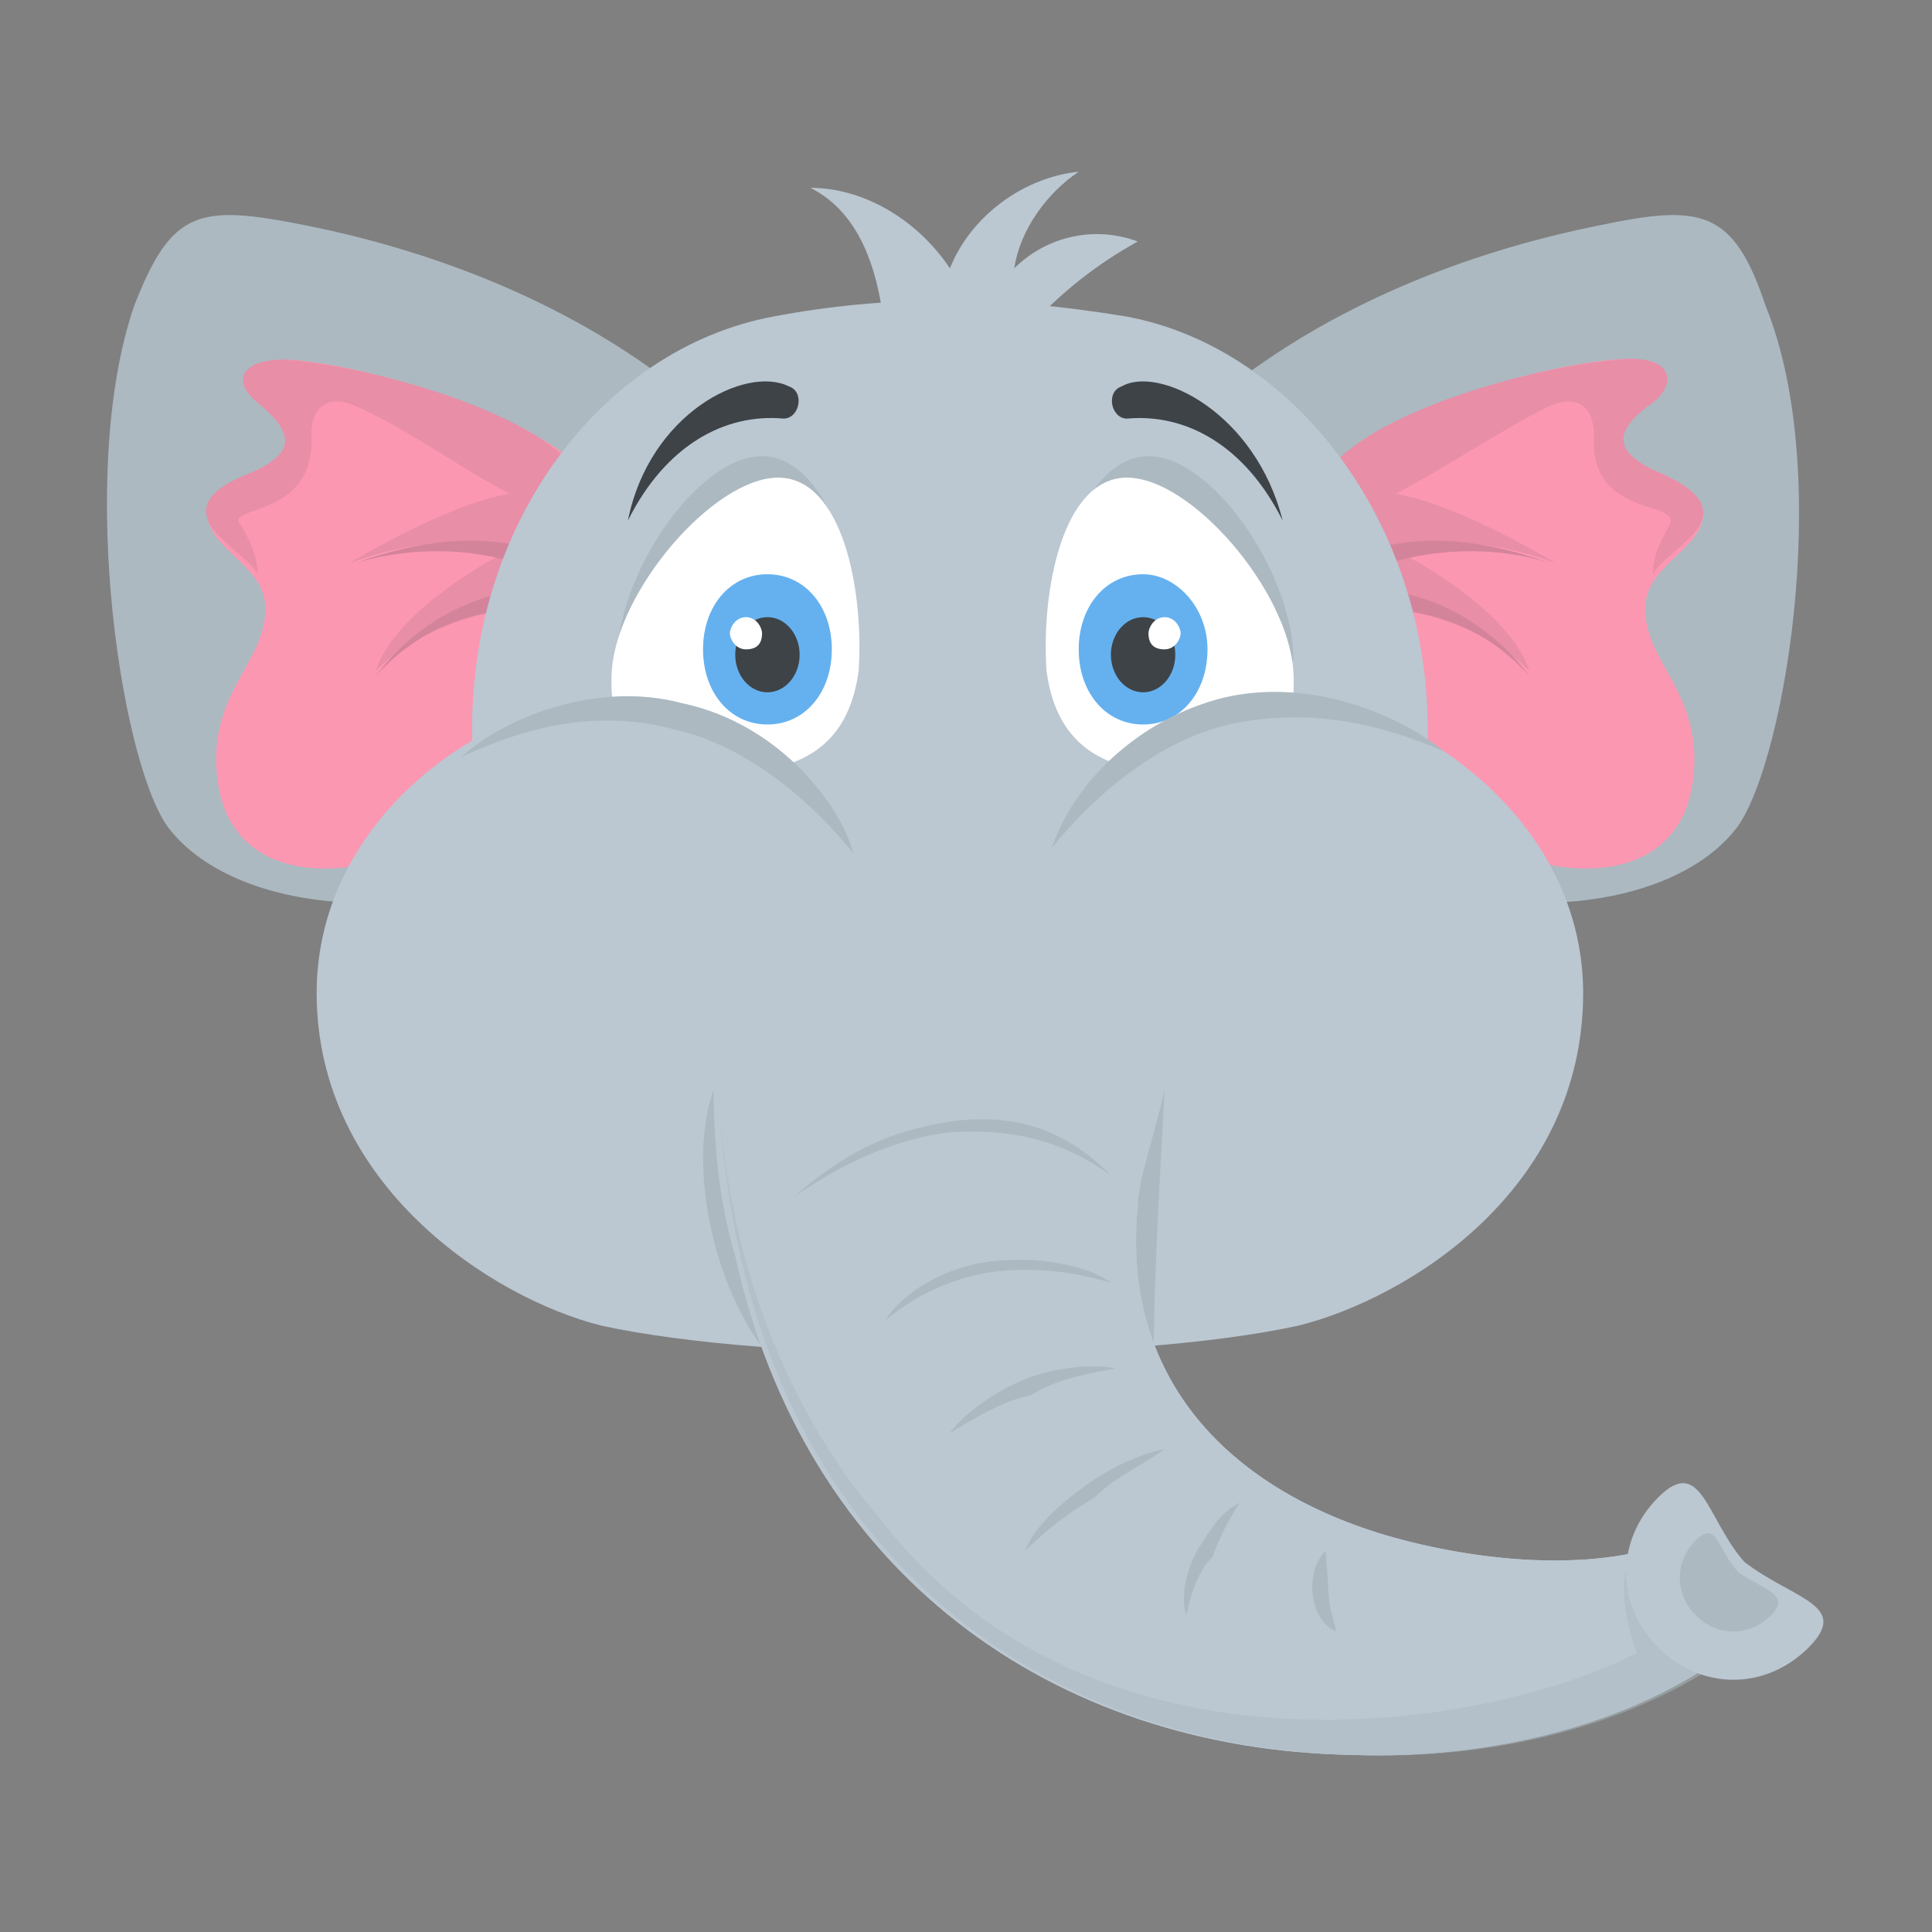 <?xml version="1.0" encoding="utf-8"?>
<!-- Generator: Adobe Illustrator 18.0.0, SVG Export Plug-In . SVG Version: 6.00 Build 0)  -->
<!DOCTYPE svg PUBLIC "-//W3C//DTD SVG 1.1//EN" "http://www.w3.org/Graphics/SVG/1.1/DTD/svg11.dtd">
<svg version="1.1" id="Layer_1" xmlns="http://www.w3.org/2000/svg" xmlns:xlink="http://www.w3.org/1999/xlink" x="0px" y="0px"
	 viewBox="0 0 36 36" enable-background="new 0 0 36 36" xml:space="preserve">
<rect x="0" y="0" width="36" height="36" fill="#808080" stroke="none"/>
<g>
	<g>
		<g>
			<g>
				<g>
					<g>
						<g>
							<g>
								<path fill="#ACB9C1" d="M32.3,15.5c-2.4,2.9-12.6,1.4-9.5-8.2c2-1.6,4.5-2.6,7-3.1c1.9-0.4,2.5-0.3,3.1,1.5
									C34.2,8.9,33.2,14.5,32.3,15.5z"/>
							</g>
						</g>
					</g>
				</g>
				<g>
					<g>
						<g>
							<g>
								<path fill="#FC97B2" d="M30.1,6.7c0.9-0.1,1.1,0.4,0.6,0.8C30.1,8,30,8.4,30.9,8.8c0.7,0.3,1.2,0.7,0.5,1.4
									c-0.5,0.5-1,0.8-0.6,1.8c0.3,0.7,1,1.4,0.7,2.8c-0.5,2.1-3.6,1.6-5.2-0.1c-1.9-2-2.2-5.4-1.4-6.1C26,7.6,28.7,6.8,30.1,6.7z
									"/>
							</g>
						</g>
					</g>
					<g>
						<g>
							<g>
								<path fill="#E88EA7" d="M31.4,10.1c-0.2,0.2-0.5,0.4-0.6,0.6c0-0.4,0.2-0.7,0.3-0.9c0.3-0.5-1.5-0.1-1.4-1.7
									c0-0.5-0.3-0.8-0.9-0.5C28,8,26.8,8.8,26,9.2c1.2,0.2,3,1.3,3,1.3s-1.7-0.7-2.9-0.2c0,0,2,1,2.4,2.2
									c-0.7-0.7-1.8-1.1-2.8-1.2c0.3,1.8,1.3,3.5,2.8,4.6c-0.8-0.2-1.6-0.7-2.1-1.3c-1.9-2-2.2-5.4-1.4-6.1c1.1-1,3.8-1.7,5.2-1.8
									c0.9-0.1,1.1,0.4,0.6,0.8C30.1,8,30,8.4,30.9,8.8C31.6,9.1,32.1,9.5,31.4,10.1z"/>
							</g>
						</g>
					</g>
					<g>
						<g>
							<g>
								<path fill="#D3849B" d="M28.9,10.5c-1.4-0.5-2.9-0.7-4.4,0.2l0.1,0.8c1.7-0.4,3,0.1,3.9,1.1c-0.9-1.2-2.3-1.8-3.7-1.6
									C26,10.2,27.7,10.1,28.9,10.5z"/>
							</g>
						</g>
					</g>
				</g>
			</g>
			<g>
				<g>
					<g>
						<g>
							<g>
								<path fill="#ACB9C1" d="M3.2,15.5c2.4,2.9,12.6,1.4,9.5-8.2c-2-1.6-4.5-2.6-7-3.1C3.7,3.8,3.2,3.9,2.5,5.7
									C1.4,8.9,2.3,14.5,3.2,15.5z"/>
							</g>
						</g>
					</g>
				</g>
				<g>
					<g>
						<g>
							<g>
								<path fill="#FC97B2" d="M5.4,6.7C4.5,6.7,4.3,7.1,4.8,7.5C5.4,8,5.6,8.4,4.7,8.8c-0.7,0.3-1.2,0.7-0.5,1.4
									c0.5,0.5,1,0.8,0.6,1.8c-0.3,0.7-1,1.4-0.7,2.8c0.5,2.1,3.6,1.6,5.2-0.1c1.9-2,2.2-5.4,1.4-6.1C9.5,7.6,6.8,6.8,5.4,6.7z"/>
							</g>
						</g>
					</g>
					<g>
						<g>
							<g>
								<path fill="#E88EA7" d="M4.2,10.1c0.2,0.2,0.5,0.4,0.6,0.6c0-0.4-0.2-0.7-0.3-0.9C4.1,9.4,5.9,9.7,5.8,8.1
									c0-0.5,0.3-0.8,0.9-0.5c0.9,0.4,2,1.2,2.8,1.6c-1.2,0.2-3,1.3-3,1.3s1.7-0.7,2.9-0.2c0,0-2,1-2.4,2.2
									c0.7-0.7,1.8-1.1,2.8-1.2c-0.3,1.8-1.3,3.5-2.8,4.6c0.8-0.2,1.6-0.7,2.1-1.3c1.9-2,2.2-5.4,1.4-6.1c-1.1-1-3.8-1.7-5.2-1.8
									C4.5,6.7,4.3,7.1,4.8,7.5C5.4,8,5.6,8.4,4.7,8.8C3.9,9.1,3.5,9.5,4.2,10.1z"/>
							</g>
						</g>
					</g>
					<g>
						<g>
							<g>
								<path fill="#D3849B" d="M6.6,10.5C8,10,9.5,9.8,11,10.7l-0.1,0.8c-1.7-0.4-3,0.1-3.9,1.1c0.9-1.2,2.3-1.8,3.7-1.6
									C9.5,10.2,7.9,10.1,6.6,10.5z"/>
							</g>
						</g>
					</g>
				</g>
			</g>
		</g>
		<g>
			<g>
				<g>
					<g>
						<g>
							<path fill="#BBC7D1" d="M29.5,18.5c0,3.7-3.3,5.7-5.3,6.2c-3.2,0.7-9.8,0.7-13,0c-2-0.5-5.3-2.6-5.3-6.2c0-2,1.2-3.7,2.9-4.7
								c-0.1-4,2.4-7.3,5.6-7.9c2.1-0.4,4.2-0.4,6.6,0c3.2,0.6,5.7,4,5.6,7.9C28.4,14.9,29.5,16.6,29.5,18.5z"/>
						</g>
					</g>
				</g>
			</g>
			<g>
				<g>
					<g>
						<path fill="#ACB9C1" d="M14.2,25.1c-0.9-1.2-1.4-3.4-0.9-4.8C13.6,21,14.3,24.2,14.2,25.1z"/>
					</g>
				</g>
				<g>
					<g>
						<path fill="#ACB9C1" d="M21.5,25.1c-1-1.1-0.9-3.2,0.2-4.8C21.7,20.5,21.5,23.5,21.5,25.1z"/>
					</g>
				</g>
			</g>
			<g>
				<g>
					<g>
						<g>
							<g>
								<g>
									<g>
										<g>
											<path fill="#ACB9C1" d="M21.6,12.3h2.5c0-1.6-1.5-3.8-2.7-3.8c-0.8,0-1.4,1-1.6,2.1C20.7,10.6,21.4,11.4,21.6,12.3z"/>
										</g>
									</g>
								</g>
								<g>
									<g>
										<g>
											<path fill="#FFFFFF" d="M24.1,12.5c0.1,1.5-0.8,1.9-2.1,1.9s-2.3-0.4-2.5-1.9c-0.1-1.5,0.3-3.6,1.5-3.6S24,11,24.1,12.5z
												"/>
										</g>
									</g>
								</g>
							</g>
							<g>
								<g>
									<g>
										<g>
											<path fill="#65B1EF" d="M22.5,12.1c0,0.8-0.5,1.4-1.2,1.4c-0.7,0-1.2-0.6-1.2-1.4c0-0.8,0.5-1.4,1.2-1.4
												C21.9,10.7,22.5,11.3,22.5,12.1z"/>
										</g>
									</g>
								</g>
								<g>
									<g>
										<g>
											<ellipse fill="#3E4347" cx="21.3" cy="12.2" rx="0.6" ry="0.7"/>
										</g>
									</g>
								</g>
								<g>
									<g>
										<g>
											<path fill="#FFFFFF" d="M22,11.8c0,0.1-0.1,0.3-0.3,0.3c-0.2,0-0.3-0.1-0.3-0.3c0-0.1,0.1-0.3,0.3-0.3
												C21.9,11.5,22,11.7,22,11.8z"/>
										</g>
									</g>
								</g>
							</g>
						</g>
						<g>
							<g>
								<g>
									<path fill="#BBC7D1" d="M26.9,14c-2,1.9-4.5,2.5-7.3,1.9c0.7-1.3,1.9-2.2,3.2-2.6C24.2,13,25.6,13.2,26.9,14z"/>
								</g>
							</g>
						</g>
					</g>
					<g>
						<g>
							<g>
								<path fill="#3E4347" d="M23.9,9.7c-0.7-1.4-1.8-2-2.9-1.9c-0.3,0-0.4-0.5-0.1-0.6c0,0,0,0,0,0C21.6,6.8,23.4,7.7,23.9,9.7z"
									/>
							</g>
						</g>
					</g>
				</g>
				<g>
					<g>
						<g>
							<g>
								<g>
									<g>
										<g>
											<path fill="#ACB9C1" d="M14,12.3h-2.5c0-1.6,1.5-3.8,2.7-3.8c0.8,0,1.4,1,1.6,2.1C14.9,10.6,14.1,11.4,14,12.3z"/>
										</g>
									</g>
								</g>
								<g>
									<g>
										<g>
											<path fill="#FFFFFF" d="M11.4,12.5c-0.1,1.5,0.8,1.9,2.1,1.9s2.3-0.4,2.5-1.9c0.1-1.5-0.3-3.6-1.5-3.6S11.5,11,11.4,12.5
												z"/>
										</g>
									</g>
								</g>
							</g>
							<g>
								<g>
									<g>
										<g>
											<path fill="#65B1EF" d="M13.1,12.1c0,0.8,0.5,1.4,1.2,1.4c0.7,0,1.2-0.6,1.2-1.4c0-0.8-0.5-1.4-1.2-1.4
												C13.6,10.7,13.1,11.3,13.1,12.1z"/>
										</g>
									</g>
								</g>
								<g>
									<g>
										<g>
											<ellipse fill="#3E4347" cx="14.3" cy="12.2" rx="0.6" ry="0.7"/>
										</g>
									</g>
								</g>
								<g>
									<g>
										<g>
											<path fill="#FFFFFF" d="M13.6,11.8c0,0.1,0.1,0.3,0.3,0.3c0.2,0,0.3-0.1,0.3-0.3c0-0.1-0.1-0.3-0.3-0.3
												C13.7,11.5,13.6,11.7,13.6,11.8z"/>
										</g>
									</g>
								</g>
							</g>
						</g>
						<g>
							<g>
								<g>
									<path fill="#BBC7D1" d="M8.6,14c2,1.9,4.5,2.5,7.3,1.9c-0.7-1.3-1.9-2.2-3.2-2.6C11.4,13,9.9,13.2,8.6,14z"/>
								</g>
							</g>
						</g>
						<g>
							<g>
								<g>
									<path fill="#ACB9C1" d="M26.9,14c-0.7-0.3-2.2-0.9-4-0.5c-1.3,0.3-2.5,1.3-3.3,2.3c0.4-1.2,1.6-2.4,3.2-2.8
										C24.5,12.6,26.2,13.4,26.9,14z"/>
								</g>
							</g>
							<g>
								<g>
									<path fill="#ACB9C1" d="M15.9,15.9c-0.8-1-2-2-3.3-2.3c-1.8-0.5-3.3,0.2-4,0.5c0.9-0.8,2.6-1.4,4.1-1
										C14.6,13.5,15.7,15.1,15.9,15.9z"/>
								</g>
							</g>
						</g>
					</g>
					<g>
						<g>
							<g>
								<path fill="#3E4347" d="M11.7,9.7c0.7-1.4,1.8-2,2.9-1.9c0.3,0,0.4-0.5,0.1-0.6c0,0,0,0,0,0C13.9,6.8,12.1,7.7,11.7,9.7z"/>
							</g>
						</g>
					</g>
				</g>
			</g>
			<g>
				<g>
					<g>
						<path fill="#BBC7D1" d="M31.7,28.5c-1.7,0.9-4.2,0.6-5.9,0.1c-3-0.9-4.9-3-4.6-6.1c0-0.5,0.3-1.3,0.5-2.2h-8.4
							c0,1,0.1,2.1,0.4,3.1c1.3,5.9,5.9,9.2,11.5,9.3c2.8,0.1,6-0.7,7.9-2.7L31.7,28.5z"/>
					</g>
				</g>
			</g>
			<g>
				<g>
					<g>
						<path fill="#BBC7D1" d="M31.7,28.5c-1.7,0.9-4.2,0.6-5.9,0.1c-3-0.9-4.9-3-4.6-6.1c0-0.5,0.3-1.3,0.5-2.2h-8.4
							c0,1,0.1,2.1,0.4,3.1c1.3,5.9,5.9,9.2,11.5,9.3c2.8,0.1,6-0.7,7.9-2.7L31.7,28.5z"/>
					</g>
				</g>
			</g>
			<g opacity="0.5">
				<g>
					<path fill="#ACB9C1" d="M30.8,28.9c-0.1,0-0.2,0.1-0.4,0.1c-0.2,0.3-0.2,1,0.1,1.8c-2.7,1.4-10.1,2.7-14.1-2.5
						c-1.9-2.2-2.9-5.2-3-8h0c0,0,0,0,0,0c0.3,8,5.5,12.3,11.9,12.4c2.4,0.1,5.1-0.5,7-1.9C31.3,30.6,30.8,29.8,30.8,28.9z"/>
				</g>
			</g>
			<g>
				<g>
					<g>
						<path fill="#BBC7D1" d="M33.7,30.7c-0.8,0.8-2,0.8-2.8,0c-0.8-0.8-0.8-2,0-2.8c0.8-0.8,0.9,0.4,1.6,1.2
							C33.4,29.8,34.5,29.9,33.7,30.7z"/>
					</g>
				</g>
			</g>
			<g>
				<g>
					<g>
						<path fill="#ACB9C1" d="M33,30.1c-0.4,0.4-1,0.4-1.4,0c-0.4-0.4-0.4-1,0-1.4c0.4-0.4,0.4,0.2,0.8,0.6
							C32.8,29.6,33.4,29.7,33,30.1z"/>
					</g>
				</g>
			</g>
			<g>
				<g>
					<g>
						<g>
							<path fill="#ACB9C1" d="M14.8,22.3c0.8-0.7,1.6-1.2,2.9-1.4c1.4-0.2,2.3,0.3,3,1c-0.7-0.5-1.6-0.9-3-0.8
								C16.8,21.2,15.8,21.6,14.8,22.3z"/>
						</g>
					</g>
				</g>
				<g>
					<g>
						<g>
							<path fill="#ACB9C1" d="M16.5,24.6c0.3-0.5,1.1-1,2-1.1c0.9-0.1,1.8,0.1,2.2,0.4c-0.7-0.2-1.4-0.3-2.2-0.2
								C17.8,23.8,17.1,24.1,16.5,24.6z"/>
						</g>
					</g>
				</g>
				<g>
					<g>
						<g>
							<path fill="#ACB9C1" d="M17.7,26.7c0.3-0.4,0.9-0.8,1.4-1c0.5-0.2,1.2-0.3,1.7-0.2c-0.6,0.1-1.1,0.2-1.6,0.5
								C18.7,26.1,18.2,26.4,17.7,26.7z"/>
						</g>
					</g>
				</g>
				<g>
					<g>
						<g>
							<path fill="#ACB9C1" d="M19.1,28.9c0.2-0.5,0.7-0.9,1.1-1.2c0.4-0.3,1-0.6,1.5-0.7c-0.4,0.3-0.9,0.5-1.3,0.9
								C19.9,28.2,19.5,28.5,19.1,28.9z"/>
						</g>
					</g>
				</g>
				<g>
					<g>
						<g>
							<path fill="#ACB9C1" d="M22.1,30.1c-0.1-0.4,0-0.8,0.2-1.2c0.2-0.3,0.4-0.7,0.8-0.9c-0.2,0.3-0.4,0.7-0.5,1
								C22.3,29.3,22.2,29.7,22.1,30.1z"/>
						</g>
					</g>
				</g>
				<g>
					<g>
						<g>
							<path fill="#ACB9C1" d="M24.7,28.9c0.1,1.2,0,0.7,0.2,1.5C24.4,30.2,24.3,29.3,24.7,28.9z"/>
						</g>
					</g>
				</g>
			</g>
		</g>
	</g>
	<g>
		<g>
			<g>
				<path fill="#BBC7D1" d="M16.5,6.3H19c0.6-0.7,1.3-1.3,2.2-1.8c-0.8-0.3-1.7-0.1-2.3,0.5c0.1-0.7,0.6-1.4,1.2-1.8
					c-1,0.1-2,0.8-2.4,1.8c-0.6-0.9-1.6-1.5-2.6-1.5C16.1,4,16.4,5.2,16.5,6.3z"/>
			</g>
		</g>
	</g>
</g>
</svg>
